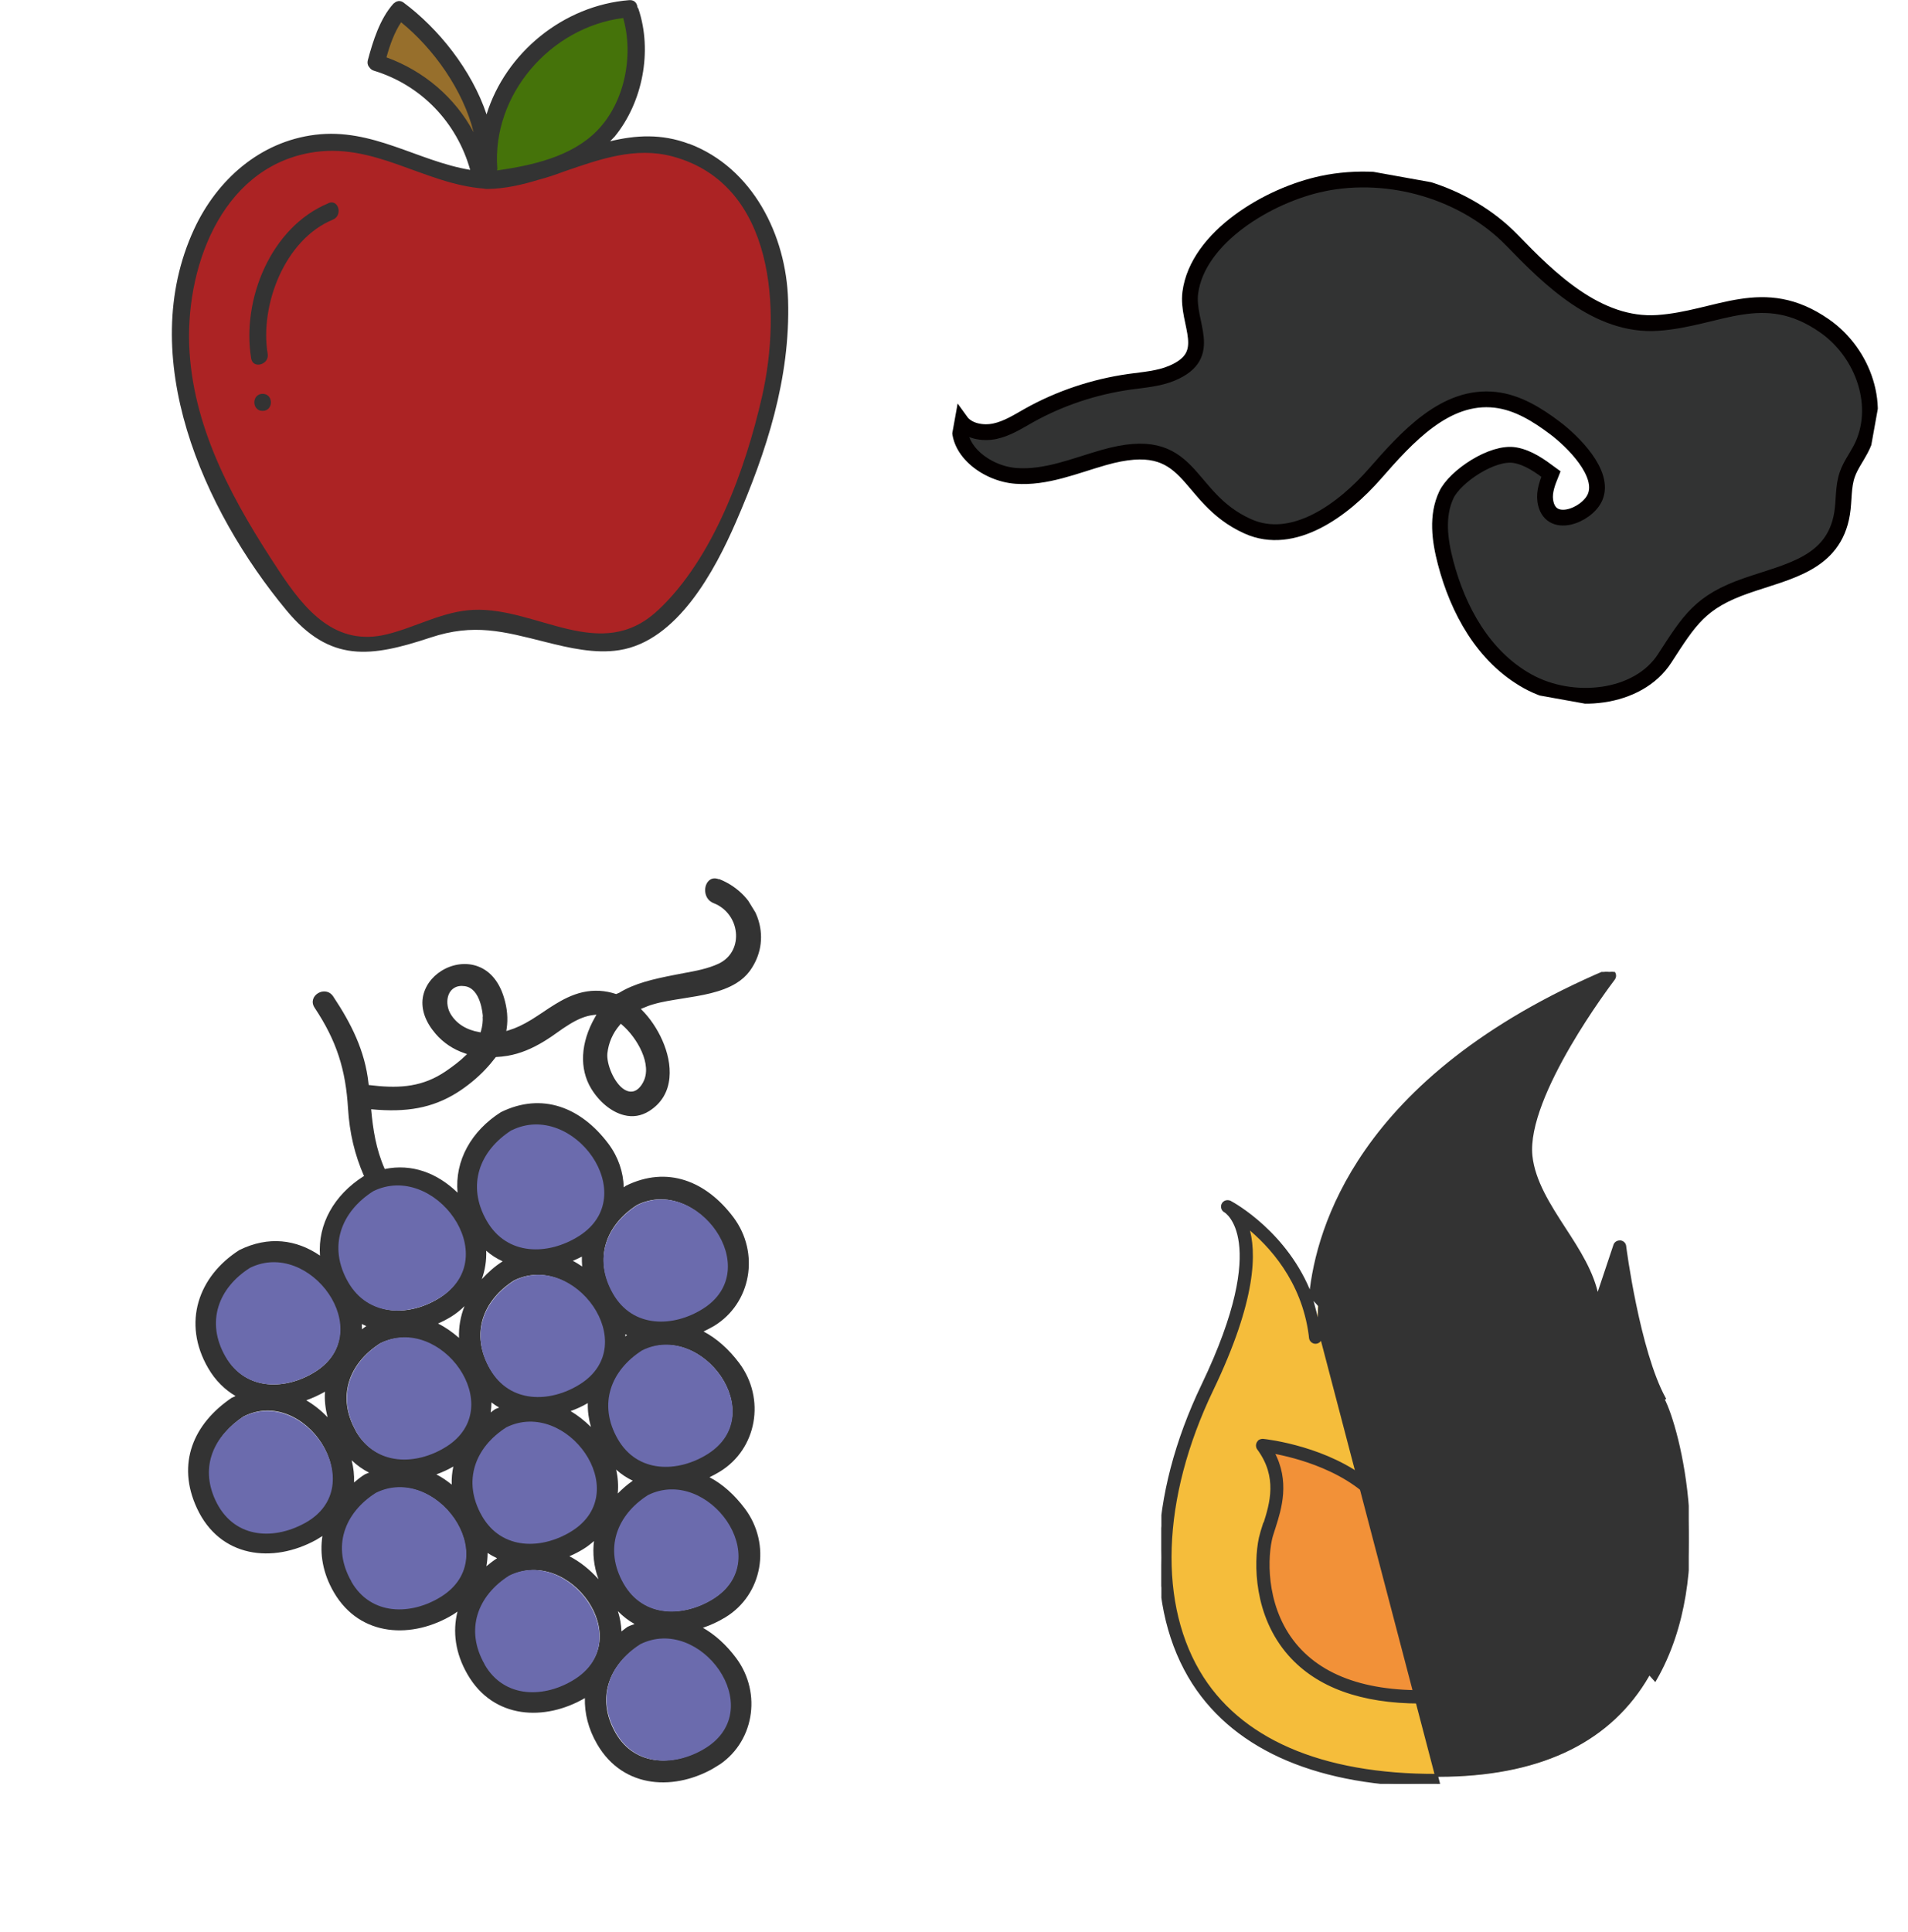 <svg width="322" height="326" viewBox="0 0 322 326" fill="none" xmlns="http://www.w3.org/2000/svg">
<g clip-path="url(#clip0_472_212)">
<path d="M223.189 30.988C234.602 28.607 247.295 32.408 255.215 40.578C261.386 46.945 269.593 55.177 279.755 54.487C290.009 53.794 297.562 47.784 307.894 54.972C314.589 59.63 317.678 68.816 314.023 75.792C313.284 77.208 312.294 78.528 311.768 80.023C311.016 82.14 311.239 84.452 310.873 86.659C309.484 95.132 301.822 96.363 294.744 98.82C286.962 101.517 285.142 104.593 280.933 111.092C276.438 118.038 265.329 119.128 257.832 114.968C250.326 110.806 246.035 102.86 243.96 94.916C242.969 91.141 242.421 87.027 244.098 83.487C245.559 80.407 251.894 76.125 255.697 76.809C257.983 77.22 259.905 78.625 261.742 79.985C261.165 81.42 260.573 82.934 260.781 84.469C261.475 89.495 267.815 87.018 269.176 83.92C270.955 79.868 265.34 74.416 262.427 72.221C259.459 69.985 256.135 67.9 252.368 67.467C243.937 66.501 237.436 73.77 232.068 79.897C226.698 86.034 218.272 92.264 210.586 88.813C199.536 83.841 201.632 72.815 186.239 77.21C181.373 78.598 176.526 80.681 171.442 80.297C166.359 79.913 161.078 75.754 162.116 71.069C163.32 72.743 165.823 73.203 167.902 72.762C169.992 72.312 171.799 71.149 173.634 70.114C178.825 67.206 184.636 65.265 190.632 64.417C193.062 64.079 195.567 63.908 197.797 62.964C205.077 59.901 200.196 54.611 200.878 49.384C202.109 40.017 214.12 32.883 223.177 30.996L223.189 30.988Z" fill="#323333" stroke="#040000" stroke-width="2.666" stroke-miterlimit="10"/>
</g>
<g clip-path="url(#clip1_472_212)">
<path d="M214.725 257.737C214.466 258.542 214.237 259.232 214.122 259.807C213.289 263.745 213.289 272.052 218.745 278.175C224.03 284.153 233.019 286.568 245.454 285.418C255.735 284.47 263.001 280.704 266.965 274.265C273.139 264.262 269.894 250.321 268.257 244.86C266.275 250.954 257.832 255.122 257.401 255.323C257.171 255.438 256.884 255.38 256.712 255.208C256.54 255.036 256.482 254.748 256.597 254.518C260.302 247.073 256.138 242.762 250.365 236.783C249.475 235.863 248.584 234.915 247.665 233.937C242.266 228.073 243.271 218.387 244.076 214.161C223.57 235.518 232.875 251.672 234.455 254.116C234.541 254.231 234.627 254.346 234.684 254.461C234.857 254.719 234.799 255.093 234.541 255.294C234.282 255.495 233.909 255.438 233.708 255.179C233.708 255.179 233.622 255.064 233.507 254.863C228.366 247.619 217.941 245.291 214.237 244.688C217.281 249.718 215.73 254.518 214.696 257.766L214.725 257.737Z" fill="#F29138"/>
<path d="M244.363 299.733C260.56 299.388 271.962 293.668 278.28 282.774C288.36 265.383 282.099 241.21 279.572 236.61C276.04 230.114 273.915 218.185 273.11 212.954L268.975 225.371C268.975 225.371 268.889 225.63 268.831 225.774C268.716 226.09 268.372 226.262 268.056 226.148C267.74 226.033 267.568 225.688 267.682 225.371L267.797 224.998C269.75 218.875 266.333 213.615 262.743 208.039C260.129 203.957 257.401 199.76 256.913 195.132C255.965 186.107 266.046 171.217 269.779 166.043C254.271 172.942 234.914 184.957 226.385 204.216C221.847 214.477 222.249 222.669 222.479 224.883C222.479 225.084 222.536 225.285 222.565 225.515C222.594 225.831 222.364 226.148 222.048 226.176C221.732 226.234 221.416 226.004 221.359 225.688C221.359 225.688 221.33 225.486 221.301 225.17C220.038 215.253 213.748 209.045 209.871 206.113C211.508 209.907 212.111 217.984 204.242 234.311C195.397 252.736 194.765 271.017 202.605 283.147C209.843 294.415 224.259 300.135 244.305 299.675L244.363 299.733ZM212.485 243.595C212.6 243.394 212.829 243.279 213.059 243.279C213.576 243.337 224.346 244.515 231.497 250.839C228.854 243.94 226.844 229.424 244.679 211.833C244.88 211.632 245.167 211.603 245.397 211.747C245.626 211.89 245.741 212.178 245.684 212.436C245.655 212.58 242.094 226.119 248.556 233.132C249.446 234.11 250.365 235.058 251.227 235.949C256.482 241.411 261.106 246.182 258.378 253.426C261.307 251.701 267.424 247.505 267.424 242.388C267.424 242.101 267.625 241.842 267.912 241.784C268.199 241.727 268.487 241.899 268.573 242.158C268.889 242.963 276.04 261.819 267.941 274.927C263.748 281.71 256.195 285.677 245.483 286.654C243.444 286.855 241.52 286.942 239.653 286.942C229.773 286.942 222.45 284.268 217.769 279.008C212.025 272.512 211.996 263.745 212.887 259.577C213.03 258.916 213.26 258.169 213.519 257.393C214.639 253.943 216.132 249.229 212.456 244.256C212.312 244.055 212.284 243.796 212.427 243.595H212.485Z" fill="#F5BD3B"/>
<path d="M221.181 218.581C221.779 212.69 223.912 203.769 230.613 194.149C237.763 183.887 250.102 172.843 271.29 163.83L271.299 163.826L271.309 163.823C271.649 163.71 272.057 163.779 272.306 164.112C272.545 164.43 272.545 164.84 272.306 165.159C272.298 165.169 272.282 165.19 272.257 165.223C271.787 165.848 268.259 170.537 264.865 176.352C263.062 179.443 261.3 182.845 260.058 186.117C258.814 189.394 258.101 192.514 258.368 195.049C258.82 199.319 261.423 203.378 263.987 207.328C266.364 210.977 268.83 214.8 269.587 218.924L272.529 210.116C272.529 210.116 272.529 210.116 272.529 210.116C272.658 209.727 273.035 209.542 273.398 209.542H273.41L273.423 209.544C273.812 209.583 274.15 209.863 274.192 210.285L274.194 210.297V210.303C274.194 210.303 274.194 210.303 274.194 210.303C274.194 210.303 274.195 210.314 274.199 210.347C274.203 210.384 274.21 210.438 274.218 210.507C274.236 210.645 274.263 210.845 274.299 211.1C274.37 211.61 274.476 212.338 274.618 213.232C274.902 215.02 275.326 217.473 275.886 220.172C277.01 225.58 278.677 231.942 280.855 235.945C280.855 235.945 280.855 235.945 280.855 235.945L280.635 236.065C283.22 240.779 289.624 265.556 279.314 283.407L221.181 218.581ZM221.181 218.581C217.212 208.183 208.231 203.187 207.575 202.845L207.521 202.816H207.484C207.089 202.656 206.601 202.816 206.403 203.213C206.201 203.618 206.356 204.145 206.773 204.353C206.773 204.353 206.773 204.354 206.775 204.354C206.842 204.395 208.785 205.571 209.326 209.706C209.88 213.946 208.962 221.302 203.012 233.714C193.945 252.586 193.342 271.369 201.448 284.001L201.448 284.002C208.75 295.312 222.837 301.248 242.267 301.248H242.87L242.841 301.219L221.181 218.581ZM226.671 204.374C234.98 185.551 253.721 173.631 269.063 166.708C267.106 169.451 264.002 174.067 261.387 179.086C259.951 181.842 258.659 184.725 257.785 187.49C256.912 190.251 256.451 192.912 256.693 195.216L256.693 195.217C257.18 199.829 259.857 204.009 262.42 208.01C262.467 208.084 262.514 208.158 262.561 208.231L262.562 208.232C266.168 213.804 269.471 218.961 267.588 224.981L267.588 224.982L267.474 225.35C267.314 225.802 267.563 226.282 267.999 226.44C268.451 226.605 268.933 226.357 269.094 225.921C269.125 225.843 269.148 225.773 269.169 225.71C269.191 225.644 269.21 225.586 269.236 225.522L269.239 225.515L269.241 225.508L273.052 214.065C273.477 216.706 274.158 220.503 275.104 224.424C276.179 228.877 277.599 233.51 279.382 236.788C279.991 237.909 280.845 240.256 281.624 243.432C282.402 246.602 283.103 250.581 283.412 254.96C284.031 263.723 283.083 274.058 278.092 282.707C271.859 293.503 260.526 299.169 244.386 299.541C224.381 300 210.072 294.262 202.902 283.127C195.127 271.012 195.701 252.859 204.526 234.477C211.845 219.235 211.873 211.109 210.482 206.922C214.322 210.025 219.905 216.018 221.111 225.256C221.125 225.415 221.14 225.538 221.151 225.626L221.158 225.684L221.164 225.728C221.166 225.744 221.166 225.751 221.167 225.753V225.768L221.171 225.79C221.252 226.235 221.692 226.564 222.151 226.48C222.583 226.402 222.907 226.01 222.873 225.562C222.872 225.444 222.855 225.323 222.837 225.216C222.829 225.168 222.821 225.125 222.814 225.083C222.803 225.023 222.793 224.968 222.785 224.91C222.558 222.72 222.159 214.578 226.671 204.375L226.671 204.374Z" fill="#333333" stroke="#333333" stroke-width="0.5"/>
<path d="M213.45 257.142H213.394L213.338 257.316C213.08 258.121 212.847 258.877 212.7 259.522L212.7 259.522L212.7 259.525C211.8 263.737 211.824 272.597 217.639 279.174L217.639 279.174C222.385 284.535 229.818 287.192 239.71 287.192C241.585 287.192 243.517 287.105 245.564 286.903C256.297 285.921 263.935 281.929 268.211 275.059L268.211 275.058C272.305 268.433 272.536 260.373 271.718 253.897C270.899 247.416 269.025 242.48 268.863 242.067L268.863 242.067L268.859 242.057C268.706 241.713 268.314 241.453 267.918 241.54C267.51 241.623 267.231 241.988 267.231 242.388C267.231 244.847 265.759 247.114 263.88 249.002C262.243 250.647 260.326 251.974 258.897 252.856C259.985 249.45 259.472 246.57 258.064 243.902C256.58 241.092 254.099 238.514 251.487 235.799L251.466 235.778C251.466 235.778 251.466 235.778 251.465 235.777C251.11 235.398 250.75 235.024 250.387 234.647C249.859 234.098 249.326 233.544 248.798 232.964L248.797 232.963C245.633 229.529 244.907 224.474 244.993 220.213C245.074 216.213 245.867 212.972 245.975 212.534C245.98 212.513 245.983 212.498 245.985 212.491L245.985 212.491C246.061 212.15 245.952 211.741 245.581 211.531C245.265 211.337 244.818 211.363 244.554 211.661C235.613 220.483 231.629 228.55 230.222 235.295C228.928 241.493 229.813 246.557 231 250.041C227.519 247.212 223.348 245.495 219.919 244.47C216.271 243.378 213.445 243.064 213.149 243.031L213.144 243.031L213.13 243.029H213.116C212.961 243.029 212.803 243.055 212.66 243.129C212.515 243.204 212.401 243.321 212.322 243.477C212.166 243.756 212.164 244.117 212.367 244.402L212.367 244.402L212.37 244.405C215.904 249.185 214.536 253.71 213.45 257.142ZM223.283 247.498C226.917 249.03 230.704 251.348 233.237 254.808L233.224 254.821L233.319 254.987C233.382 255.098 233.438 255.178 233.476 255.231C233.48 255.237 233.483 255.242 233.487 255.246V255.265L233.539 255.333C233.82 255.694 234.349 255.783 234.723 255.491C235.087 255.208 235.161 254.722 234.928 254.332L234.921 254.321L234.913 254.311C234.824 254.191 234.752 254.095 234.707 254.004L234.7 253.99L234.691 253.977C233.904 252.795 231.201 248.195 231.24 241.243C231.279 234.429 233.952 225.322 243.718 214.93C243.371 217.076 243.051 220.184 243.335 223.456C243.657 227.168 244.758 231.118 247.51 234.106L247.512 234.108L247.674 234.281C248.536 235.197 249.375 236.09 250.214 236.957C253.11 239.956 255.559 242.497 256.838 245.207C258.102 247.889 258.223 250.747 256.402 254.406C256.237 254.737 256.319 255.14 256.564 255.385C256.808 255.629 257.211 255.712 257.542 255.546C257.548 255.543 257.555 255.54 257.565 255.535C257.878 255.379 260.053 254.297 262.416 252.511C264.655 250.82 267.097 248.472 268.259 245.656C269.058 248.451 270.096 252.918 270.319 257.86C270.562 263.256 269.831 269.192 266.781 274.134C262.844 280.484 255.693 284.225 245.46 285.169C233.058 286.316 224.168 283.872 218.961 278.009C213.605 271.967 213.571 263.753 214.395 259.859L214.395 259.859L214.396 259.854C214.49 259.362 214.662 258.83 214.871 258.187C214.91 258.067 214.95 257.943 214.991 257.814L214.992 257.813L215.018 257.732C216.019 254.587 217.497 249.944 214.776 244.995C216.702 245.342 219.918 246.079 223.283 247.498Z" fill="#333333" stroke="#333333" stroke-width="0.5"/>
</g>
<g clip-path="url(#clip2_472_212)">
<path d="M121.323 148.362C120.768 148.146 120.282 148.165 119.866 148.419C119.269 148.785 118.924 149.603 119.015 150.483C119.118 151.382 119.623 152.085 120.465 152.405C122.529 153.217 123.956 155.101 124.189 157.312C124.403 159.408 123.505 161.273 121.823 162.303C121.66 162.402 121.497 162.502 121.323 162.583C119.492 163.451 117.368 163.84 115.309 164.215L113.862 164.493C110.154 165.219 107.103 165.922 104.498 167.517L103.982 167.731C102.138 167.114 100.254 167.002 98.389 167.41C96.507 167.828 94.888 168.718 93.694 169.449C93.024 169.858 92.366 170.286 91.719 170.733C91.061 171.161 90.414 171.607 89.745 172.017C88.261 172.925 87.061 173.483 85.843 173.849L85.442 173.967L85.509 173.547C85.755 171.878 85.602 170.125 85.054 168.335C84.265 165.705 82.777 163.883 80.754 163.097C78.819 162.333 76.492 162.593 74.556 163.778C72.801 164.852 71.637 166.526 71.349 168.372C71.057 170.373 71.815 172.465 73.529 174.452C74.814 175.943 76.466 177.057 78.41 177.715L78.826 177.865L78.509 178.16C77.667 178.979 76.643 179.783 75.295 180.71C75.023 180.876 74.781 181.049 74.528 181.204C70.711 183.541 66.85 183.652 62.246 183.079C62.246 183.079 62.246 183.079 62.228 183.09C62.219 182.994 62.21 182.898 62.19 182.784C61.596 177.303 59.265 172.682 56.233 168.135C54.91 166.136 51.751 168.045 53.104 170.051C56.813 175.624 58.344 180.482 58.734 187.05C58.992 191.169 59.844 194.797 61.436 198.453C61.4 198.476 61.363 198.498 61.316 198.502C56.379 201.65 53.613 206.556 54 211.861C50.019 209.136 45.305 208.504 40.396 210.926C33.474 215.34 30.705 223.209 35.121 230.83C36.351 232.962 37.966 234.504 39.756 235.559C39.546 235.662 39.324 235.747 39.114 235.851C32.673 240.198 29.732 246.932 33.233 254.481C37.117 262.858 46.032 263.853 53.345 259.833C53.707 259.612 54.069 259.39 54.412 259.18C53.947 262.198 54.468 265.446 56.345 268.675C60.79 276.304 69.657 276.57 76.471 272.425C76.724 272.27 76.966 272.096 77.208 271.923C76.371 275.269 76.808 278.949 78.933 282.583C83.31 290.101 91.956 290.452 98.704 286.525C98.643 289.067 99.26 291.7 100.794 294.329C105.24 301.957 114.107 302.224 120.92 298.079C127.227 294.244 128.696 285.754 124.23 279.757C122.582 277.552 120.682 275.83 118.624 274.661C119.921 274.221 121.205 273.638 122.417 272.896C128.724 269.061 130.193 260.571 125.727 254.575C123.982 252.252 121.967 250.423 119.737 249.258C120.314 248.981 120.897 248.674 121.458 248.331C127.765 244.496 129.233 236.006 124.767 230.01C123.011 227.669 120.979 225.851 118.737 224.667C119.332 224.379 119.915 224.073 120.487 223.748C126.794 219.913 128.263 211.423 123.797 205.427C119.171 199.25 112.582 196.653 105.625 200.076C105.499 200.153 105.395 200.268 105.268 200.345C105.193 197.785 104.354 195.236 102.695 193.013C98.069 186.836 91.481 184.239 84.524 187.662C79.515 190.855 76.728 195.85 77.219 201.243C73.742 197.88 69.477 196.315 64.928 197.252C63.436 193.839 62.955 190.616 62.635 187.168C68.682 187.743 72.938 186.935 76.99 184.455C77.876 183.912 78.772 183.263 79.652 182.547C81.242 181.245 82.521 179.88 83.68 178.361C84.356 178.327 85.009 178.256 85.687 178.145C87.775 177.778 89.746 176.976 91.917 175.647C92.641 175.204 93.324 174.736 94.013 174.238C94.685 173.75 95.386 173.271 96.11 172.828C97.612 171.909 98.893 171.403 100.152 171.265L100.663 171.205L100.4 171.67C97.967 175.942 97.731 180.312 99.775 183.692C101.161 185.956 103.21 187.637 105.294 188.158C106.773 188.543 108.195 188.306 109.497 187.509L109.642 187.42C111.634 186.125 112.751 184.252 112.979 181.861C113.381 177.642 110.907 173.032 108.429 170.526L108.153 170.239L108.513 170.095C109.083 169.847 109.645 169.629 110.26 169.456C111.711 169.023 113.417 168.763 115.207 168.477C118.43 167.973 121.736 167.442 124.232 165.914C125.191 165.327 125.922 164.652 126.526 163.852C128.374 161.304 128.898 158.301 128.024 155.369C127.08 152.202 124.581 149.582 121.348 148.322L121.323 148.362ZM106.022 274.429C105.606 274.683 105.271 274.99 104.878 275.281C104.837 274.117 104.635 272.975 104.273 271.855C105.139 272.742 106.076 273.46 107.094 274.026C106.734 274.17 106.37 274.266 106.015 274.458L106.022 274.429ZM101.001 266.469C99.52 264.82 97.868 263.503 96.091 262.592C96.901 262.248 97.676 261.849 98.418 261.395C99.088 260.986 99.676 260.525 100.241 260.027C99.994 262.101 100.194 264.256 101.001 266.469ZM59.749 250.144C59.806 248.895 59.661 247.642 59.344 246.394C60.247 247.259 61.248 247.961 62.291 248.487C62.052 248.583 61.801 248.66 61.573 248.775C60.903 249.185 60.326 249.664 59.749 250.144ZM99.727 240.781C98.654 239.718 97.51 238.824 96.295 238.099C97.294 237.741 98.267 237.298 99.201 236.751C99.16 238.067 99.343 239.422 99.727 240.781ZM96.48 258.229C91.496 261.381 84.741 261.518 81.433 255.749C78.103 249.942 80.284 244.281 85.51 240.956C95.483 236.041 106.908 251.619 96.462 258.24L96.48 258.229ZM60.082 241.464C56.752 235.658 58.932 229.996 64.158 226.671C74.132 221.756 85.556 237.334 75.111 243.955C70.126 247.107 63.371 247.244 60.064 241.475L60.082 241.464ZM84.243 237.505C84.004 237.601 83.789 237.657 83.561 237.771C83.289 237.937 83.07 238.148 82.81 238.332C82.892 237.776 82.934 237.194 82.939 236.634C83.361 236.957 83.79 237.252 84.243 237.505ZM61.083 224.328C61.092 224.018 61.084 223.72 61.064 223.403C61.315 223.528 61.565 223.653 61.822 223.748C61.551 223.914 61.332 224.125 61.072 224.309L61.083 224.328ZM55.278 239.141C54.218 238.018 52.999 237.043 51.686 236.279C52.769 235.894 53.831 235.396 54.849 234.823C54.74 236.231 54.914 237.693 55.278 239.141ZM76.506 247.454C76.292 248.445 76.195 249.466 76.234 250.505C75.397 249.828 74.54 249.239 73.637 248.78C74.618 248.432 75.59 247.989 76.506 247.454ZM82.293 262.029C82.803 262.375 83.327 262.662 83.887 262.926C83.247 263.343 82.641 263.815 82.082 264.284C82.223 263.54 82.287 262.792 82.293 262.029ZM103.979 247.972C104.854 248.752 105.782 249.373 106.791 249.844C105.848 250.497 105.027 251.227 104.257 252.002C104.381 250.661 104.293 249.297 103.979 247.972ZM105.522 225.139C105.522 225.139 105.732 225.238 105.832 225.279C105.723 225.345 105.644 225.419 105.547 225.504C105.544 225.379 105.524 225.264 105.522 225.139ZM98.248 213.701C97.738 213.355 97.21 213.02 96.668 212.745C97.183 212.531 97.706 212.287 98.198 212.036C98.182 212.577 98.206 213.145 98.248 213.701ZM86.756 216.053C96.729 211.138 108.154 226.717 97.708 233.338C92.724 236.49 85.969 236.626 82.661 230.857C79.331 225.051 81.511 219.39 86.738 216.064L86.756 216.053ZM77.475 225.757C76.352 224.774 75.176 223.951 73.923 223.326C74.667 222.997 75.407 222.62 76.112 222.188C76.962 221.668 77.709 221.059 78.392 220.388C77.719 222.091 77.397 223.882 77.464 225.738L77.475 225.757ZM42.273 214.155C52.246 209.24 63.671 224.818 53.225 231.439C48.241 234.591 41.486 234.728 38.178 228.959C34.849 223.153 37.029 217.491 42.255 214.166L42.273 214.155ZM36.505 252.756C33.956 247.13 36.339 242.205 41.063 239.035C51.297 233.733 62.661 250.513 51.378 256.66C45.901 259.657 39.375 259.071 36.516 252.775L36.505 252.756ZM59.445 266.752C56.115 260.946 58.295 255.285 63.522 251.959C73.495 247.045 84.92 262.623 74.474 269.244C69.49 272.396 62.734 272.533 59.427 266.763L59.445 266.752ZM82.033 280.66C78.703 274.854 80.883 269.193 86.11 265.867C96.083 260.952 107.508 276.531 97.062 283.152C92.078 286.304 85.322 286.44 82.015 280.671L82.033 280.66ZM118.942 294.887C113.957 298.039 107.202 298.175 103.895 292.406C100.565 286.6 102.745 280.939 107.971 277.613C117.945 272.698 129.369 288.277 118.924 294.898L118.942 294.887ZM120.421 269.715C115.437 272.867 108.681 273.004 105.374 267.234C102.044 261.428 104.224 255.767 109.451 252.442C119.424 247.527 130.849 263.105 120.403 269.726L120.421 269.715ZM119.473 245.169C114.488 248.321 107.733 248.457 104.426 242.688C101.096 236.882 103.276 231.221 108.502 227.895C118.475 222.98 129.9 238.559 119.455 245.18L119.473 245.169ZM118.502 220.586C113.518 223.738 106.762 223.874 103.455 218.105C100.125 212.299 102.305 206.637 107.531 203.312C117.505 198.397 128.93 213.976 118.484 220.597L118.502 220.586ZM86.448 190.887C96.421 185.972 107.846 201.551 97.4 208.172C92.416 211.324 85.661 211.46 82.353 205.691C79.023 199.885 81.204 194.224 86.43 190.898L86.448 190.887ZM82.035 211.022C82.9 211.784 83.834 212.376 84.832 212.828C83.468 213.688 82.323 214.743 81.307 215.846C81.863 214.316 82.121 212.666 82.053 211.011L82.035 211.022ZM74.217 218.971C69.233 222.123 62.478 222.259 59.17 216.49C55.84 210.684 58.021 205.022 63.247 201.697C73.22 196.782 84.645 212.361 74.199 218.982L74.217 218.971ZM81.459 171.522C81.512 172.299 81.416 173.117 81.17 173.976L81.104 174.193L80.881 174.153C78.656 173.769 76.979 172.695 76.013 171.034C75.215 169.65 75.268 167.543 76.643 166.701C77.132 166.402 77.715 166.298 78.422 166.397C81.103 166.755 81.462 171.039 81.488 171.529L81.459 171.522ZM108.529 182.636C108.203 183.24 107.822 183.675 107.406 183.93C106.773 184.318 106.053 184.278 105.321 183.815C103.604 182.715 102.33 179.496 102.502 177.746C102.7 175.956 103.4 174.337 104.591 172.951L104.763 172.744L104.959 172.903C107.502 175.066 110.154 179.642 108.536 182.606L108.529 182.636Z" fill="#333333"/>
<path d="M46.529 228.301C44.859 227.603 42.952 226.113 43.116 224.064C43.325 221.684 39.613 221.755 39.422 224.124C39.15 227.377 42.014 230.432 44.807 231.582C46.993 232.471 48.737 229.227 46.541 228.319L46.529 228.301Z" fill="#333333"/>
<path d="M41.884 221.402C43.91 220.162 41.961 216.977 39.935 218.217C37.909 219.458 39.858 222.642 41.884 221.402Z" fill="#333333"/>
<path d="M96.555 258.31C91.516 261.495 84.684 261.628 81.343 255.804C77.968 249.924 80.18 244.193 85.46 240.834C95.542 235.853 107.109 251.623 96.537 258.321L96.555 258.31Z" fill="#6B6BAD"/>
<path d="M60.149 241.574C56.775 235.694 58.986 229.963 64.267 226.604C74.349 221.623 85.915 237.393 75.343 244.091C70.305 247.277 63.472 247.41 60.131 241.585L60.149 241.574Z" fill="#6B6BAD"/>
<path d="M86.833 216.057C96.914 211.076 108.481 226.845 97.909 233.544C92.87 236.729 86.038 236.862 82.697 231.038C79.322 225.158 81.534 219.427 86.815 216.068L86.833 216.057Z" fill="#6B6BAD"/>
<path d="M42.185 213.93C52.267 208.949 63.834 224.719 53.261 231.417C48.223 234.602 41.391 234.735 38.05 228.911C34.675 223.031 36.886 217.3 42.167 213.941L42.185 213.93Z" fill="#6B6BAD"/>
<path d="M36.312 253.051C33.719 247.351 36.151 242.345 40.937 239.113C51.333 233.711 62.866 250.767 51.42 257.013C45.86 260.037 39.239 259.458 36.324 253.07L36.312 253.051Z" fill="#6B6BAD"/>
<path d="M59.312 266.859C55.937 260.979 58.149 255.248 63.429 251.89C73.511 246.908 85.078 262.678 74.505 269.377C69.467 272.562 62.635 272.695 59.294 266.87L59.312 266.859Z" fill="#6B6BAD"/>
<path d="M81.791 280.833C78.416 274.954 80.628 269.222 85.909 265.864C95.99 260.882 107.557 276.652 96.985 283.351C91.946 286.536 85.114 286.669 81.773 280.844L81.791 280.833Z" fill="#6B6BAD"/>
<path d="M119.172 294.897C114.134 298.083 107.302 298.216 103.96 292.391C100.585 286.511 102.797 280.78 108.078 277.421C118.16 272.44 129.727 288.21 119.154 294.909L119.172 294.897Z" fill="#6B6BAD"/>
<path d="M120.461 269.741C115.423 272.926 108.591 273.059 105.25 267.234C101.875 261.355 104.087 255.623 109.367 252.265C119.449 247.283 131.016 263.053 120.443 269.752L120.461 269.741Z" fill="#6B6BAD"/>
<path d="M119.468 245.324C114.429 248.509 107.597 248.642 104.256 242.817C100.881 236.937 103.093 231.206 108.374 227.848C118.455 222.866 130.022 238.636 119.45 245.335L119.468 245.324Z" fill="#6B6BAD"/>
<path d="M118.666 220.814C113.628 223.999 106.796 224.132 103.455 218.307C100.08 212.428 102.292 206.696 107.572 203.338C117.654 198.357 129.221 214.126 118.648 220.825L118.666 220.814Z" fill="#6B6BAD"/>
<path d="M86.365 190.711C96.675 185.615 108.503 201.731 97.696 208.573C92.53 211.836 85.574 211.969 82.143 205.997C78.689 199.989 80.946 194.128 86.353 190.692L86.365 190.711Z" fill="#6B6BAD"/>
<path d="M74.326 218.904C69.161 222.167 62.175 222.293 58.755 216.339C55.29 210.312 57.576 204.459 62.972 201.005C73.3 195.898 85.151 212.05 74.326 218.904Z" fill="#6B6BAD"/>
</g>
<g clip-path="url(#clip3_472_212)">
<path d="M106.562 2.228C108.651 9.026 106.861 17.553 101.47 22.681C96.496 27.392 88.818 28.982 81.915 29.916C81.935 29.777 81.995 29.658 81.975 29.499C80.92 16.181 92.319 3.918 106.582 2.228H106.562Z" fill="#45730A"/>
<path d="M111.615 103.737C101.609 112.9 90.469 103.161 79.289 103.618C73.938 103.836 69.223 106.579 64.111 107.832C54.98 110.058 49.609 103.578 45.053 96.82C37.395 85.391 30.293 73.028 29.378 59.075C28.463 45.102 34.669 27.59 50.425 24.728C61.724 22.681 70.357 30.075 81.1 30.89C81.278 30.95 81.497 30.969 81.736 30.95C84.819 30.91 87.843 30.214 90.827 29.32C92.259 28.962 93.652 28.485 95.025 27.968C101.39 25.821 107.696 23.575 114.301 25.344C132.264 30.154 133.338 52.118 129.936 66.767C127.012 79.329 121.383 94.733 111.595 103.717L111.615 103.737Z" fill="#AC2324"/>
<path d="M76.087 12.763C78.493 17.394 80.344 22.085 79.946 22.283C79.767 22.383 79.349 21.349 77.837 19.938C76.484 18.686 75.709 18.507 73.759 16.797C73.341 16.44 72.943 16.062 72.506 15.625C68.269 11.471 65.046 12.604 64.25 10.04C63.415 7.316 66.16 3.142 68.666 3.043C70.974 2.944 72.725 6.283 76.087 12.743V12.763Z" fill="#976F2C"/>
<path d="M116.27 24.271C111.635 22.522 107.278 22.8 102.962 23.834C103.22 23.555 103.499 23.317 103.738 23.039C108.472 17.255 110.123 8.608 107.756 1.532C107.716 1.393 107.637 1.314 107.577 1.214C107.517 0.558 107.08 -0.038 106.204 0.022C95.024 0.916 85.317 8.966 82.114 19.302C79.607 11.808 73.998 4.812 68.109 0.439C67.672 0.121 67.254 0.121 66.896 0.28C66.856 0.28 66.816 0.32 66.776 0.34C66.697 0.399 66.617 0.439 66.538 0.519C66.478 0.558 66.418 0.578 66.359 0.658C64.111 3.182 62.937 6.939 62.082 10.139C61.943 10.675 62.082 11.093 62.38 11.411C62.539 11.63 62.758 11.828 63.096 11.928C71.113 14.373 77.101 20.673 79.349 28.664C70.437 27.173 62.838 21.548 53.19 22.741C43.88 23.893 36.639 30.313 32.76 38.661C22.793 60.208 34.291 86.047 48.356 103.001C55.716 111.886 62.579 110.912 72.665 107.573C79.985 105.148 84.939 106.539 92.06 108.328C95.999 109.322 100.435 110.356 104.533 109.7C114.34 108.149 120.646 96.243 124.187 88.114C129.379 76.148 133.398 63.845 133 50.647C132.682 39.715 127.052 28.326 116.29 24.251L116.27 24.271ZM105.17 3.043C106.98 9.344 105.428 17.294 100.773 22.045C96.477 26.438 89.852 27.908 83.884 28.763C83.904 28.644 83.944 28.524 83.924 28.385C83.009 16.002 92.856 4.613 105.15 3.043H105.17ZM65.225 9.662C65.782 7.634 66.538 5.488 67.692 3.758C73.122 8.151 78.155 15.168 79.926 22.303C76.802 16.479 71.571 11.987 65.225 9.682V9.662ZM110.979 103.021C101.37 111.986 90.668 102.445 79.926 102.902C74.773 103.121 70.258 105.804 65.344 107.017C56.572 109.203 51.399 102.862 47.043 96.263C39.663 85.093 32.859 73.008 31.984 59.373C31.109 45.718 37.057 28.604 52.215 25.801C63.057 23.794 71.372 31.029 81.676 31.824C81.855 31.884 82.054 31.904 82.293 31.884C85.257 31.844 88.161 31.168 91.026 30.294C92.399 29.936 93.751 29.479 95.064 28.982C101.171 26.875 107.239 24.688 113.584 26.418C130.852 31.128 131.866 52.575 128.604 66.906C125.799 79.189 120.388 94.256 110.998 103.021H110.979Z" fill="#333333"/>
<path d="M55.438 34.289C45.69 38.304 40.757 50.587 42.388 60.486C42.686 62.315 45.471 61.539 45.173 59.711C43.82 51.541 48.018 40.411 56.194 37.052C57.884 36.356 57.148 33.553 55.418 34.269L55.438 34.289Z" fill="#333333"/>
<path d="M44.318 66.449C42.467 66.449 42.448 69.331 44.318 69.331C46.187 69.331 46.187 66.449 44.318 66.449Z" fill="#333333"/>
</g>
<defs>
<clipPath id="clip0_472_212">
<rect width="153" height="82" fill="white" transform="translate(170.619 17.999) rotate(10.193)"/>
</clipPath>
<clipPath id="clip1_472_212">
<rect width="89" height="137" fill="white" transform="translate(196 164)"/>
</clipPath>
<clipPath id="clip2_472_212">
<rect width="132.992" height="146.393" fill="white" transform="translate(0 200.427) rotate(-31.469)"/>
</clipPath>
<clipPath id="clip3_472_212">
<rect width="104" height="110" fill="white" transform="translate(29)"/>
</clipPath>
</defs>
</svg>

